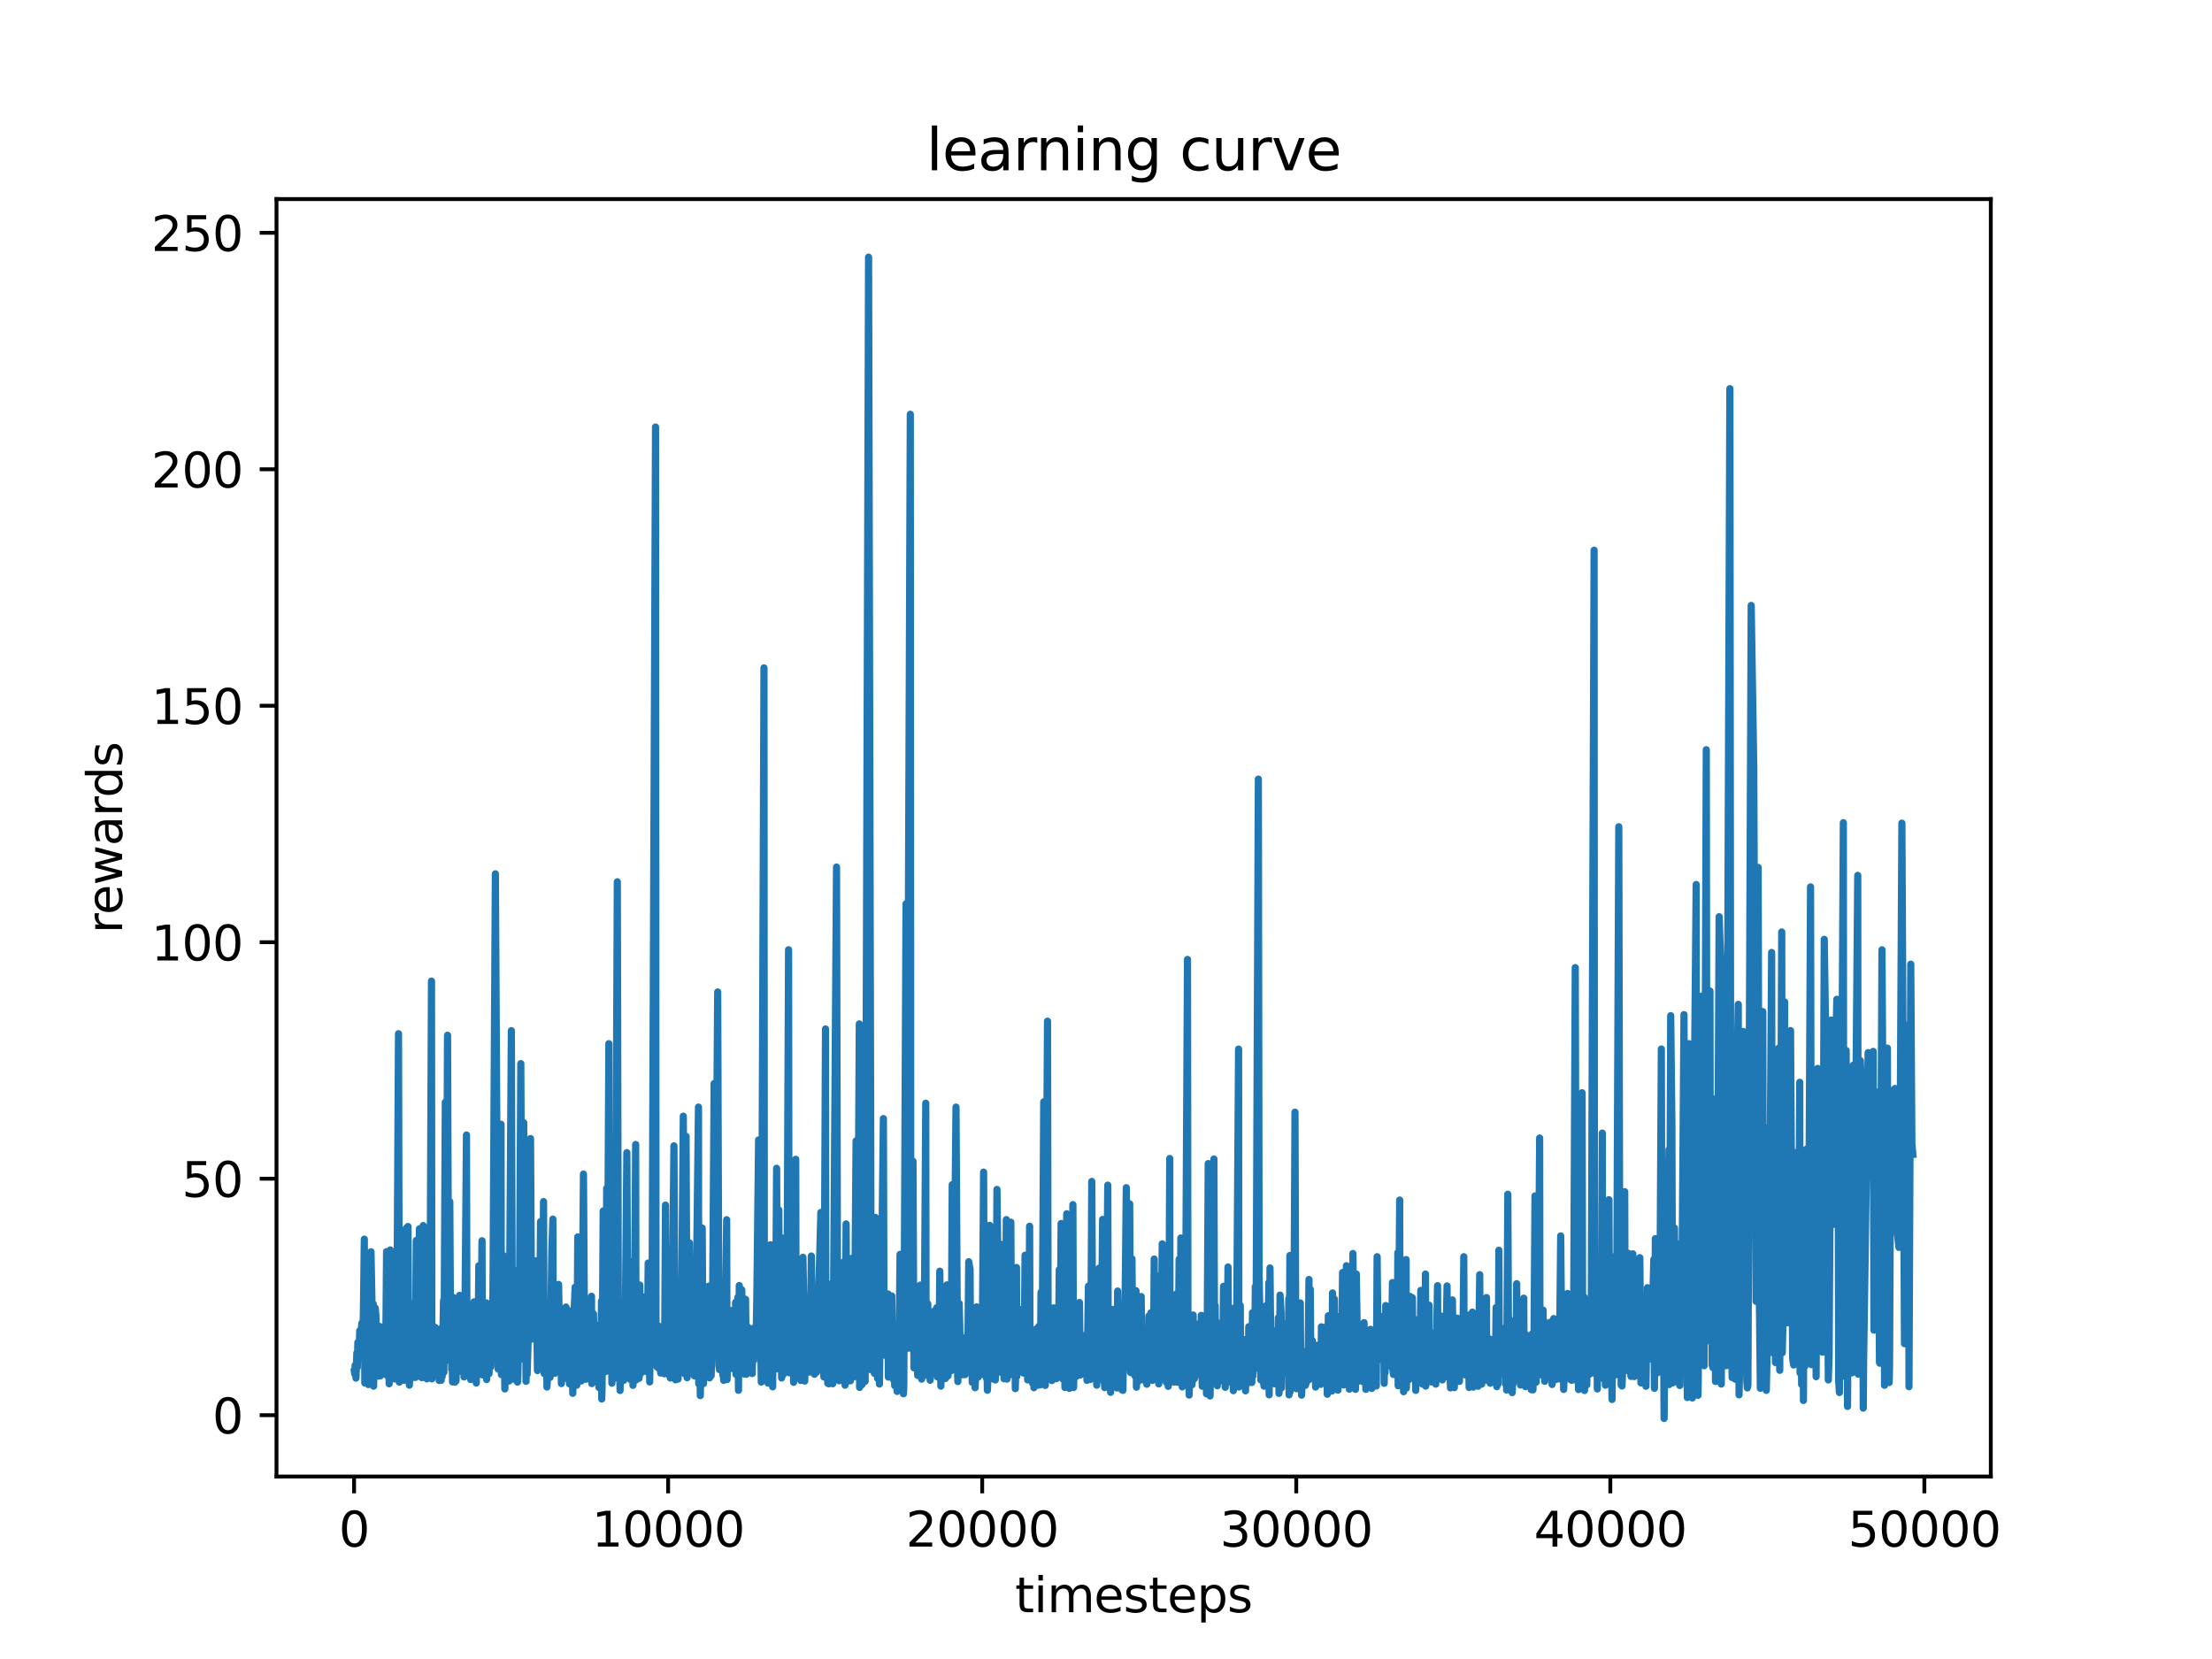 <?xml version="1.0" encoding="utf-8" standalone="no"?>
<!DOCTYPE svg PUBLIC "-//W3C//DTD SVG 1.1//EN"
  "http://www.w3.org/Graphics/SVG/1.1/DTD/svg11.dtd">
<svg xmlns:xlink="http://www.w3.org/1999/xlink" width="460.8pt" height="345.6pt" viewBox="0 0 460.8 345.6" xmlns="http://www.w3.org/2000/svg" version="1.1">
 <defs>
  <style type="text/css">*{stroke-linejoin: round; stroke-linecap: butt}</style>
 </defs>
 <g id="figure_1">
  <g id="patch_1">
   <path d="M 0 345.6 
L 460.8 345.6 
L 460.8 0 
L 0 0 
z
" style="fill: #ffffff"/>
  </g>
  <g id="axes_1">
   <g id="patch_2">
    <path d="M 57.6 307.584 
L 414.72 307.584 
L 414.72 41.472 
L 57.6 41.472 
z
" style="fill: #ffffff"/>
   </g>
   <g id="matplotlib.axis_1">
    <g id="xtick_1">
     <g id="line2d_1">
      <defs>
       <path id="m8fa39a9ce4" d="M 0 0 
L 0 3.5 
" style="stroke: #000000; stroke-width: 0.8"/>
      </defs>
      <g>
       <use xlink:href="#m8fa39a9ce4" x="73.761" y="307.584" style="stroke: #000000; stroke-width: 0.8"/>
      </g>
     </g>
     <g id="text_1">
      <!-- 0 -->
      <g transform="translate(70.58 322.182) scale(0.1 -0.1)">
       <defs>
        <path id="DejaVuSans-30" d="M 2034 4250 
Q 1547 4250 1301 3770 
Q 1056 3291 1056 2328 
Q 1056 1369 1301 889 
Q 1547 409 2034 409 
Q 2525 409 2770 889 
Q 3016 1369 3016 2328 
Q 3016 3291 2770 3770 
Q 2525 4250 2034 4250 
z
M 2034 4750 
Q 2819 4750 3233 4129 
Q 3647 3509 3647 2328 
Q 3647 1150 3233 529 
Q 2819 -91 2034 -91 
Q 1250 -91 836 529 
Q 422 1150 422 2328 
Q 422 3509 836 4129 
Q 1250 4750 2034 4750 
z
" transform="scale(0.016)"/>
       </defs>
       <use xlink:href="#DejaVuSans-30"/>
      </g>
     </g>
    </g>
    <g id="xtick_2">
     <g id="line2d_2">
      <g>
       <use xlink:href="#m8fa39a9ce4" x="139.185" y="307.584" style="stroke: #000000; stroke-width: 0.8"/>
      </g>
     </g>
     <g id="text_2">
      <!-- 10000 -->
      <g transform="translate(123.279 322.182) scale(0.1 -0.1)">
       <defs>
        <path id="DejaVuSans-31" d="M 794 531 
L 1825 531 
L 1825 4091 
L 703 3866 
L 703 4441 
L 1819 4666 
L 2450 4666 
L 2450 531 
L 3481 531 
L 3481 0 
L 794 0 
L 794 531 
z
" transform="scale(0.016)"/>
       </defs>
       <use xlink:href="#DejaVuSans-31"/>
       <use xlink:href="#DejaVuSans-30" x="63.623"/>
       <use xlink:href="#DejaVuSans-30" x="127.246"/>
       <use xlink:href="#DejaVuSans-30" x="190.869"/>
       <use xlink:href="#DejaVuSans-30" x="254.492"/>
      </g>
     </g>
    </g>
    <g id="xtick_3">
     <g id="line2d_3">
      <g>
       <use xlink:href="#m8fa39a9ce4" x="204.609" y="307.584" style="stroke: #000000; stroke-width: 0.8"/>
      </g>
     </g>
     <g id="text_3">
      <!-- 20000 -->
      <g transform="translate(188.703 322.182) scale(0.1 -0.1)">
       <defs>
        <path id="DejaVuSans-32" d="M 1228 531 
L 3431 531 
L 3431 0 
L 469 0 
L 469 531 
Q 828 903 1448 1529 
Q 2069 2156 2228 2338 
Q 2531 2678 2651 2914 
Q 2772 3150 2772 3378 
Q 2772 3750 2511 3984 
Q 2250 4219 1831 4219 
Q 1534 4219 1204 4116 
Q 875 4013 500 3803 
L 500 4441 
Q 881 4594 1212 4672 
Q 1544 4750 1819 4750 
Q 2544 4750 2975 4387 
Q 3406 4025 3406 3419 
Q 3406 3131 3298 2873 
Q 3191 2616 2906 2266 
Q 2828 2175 2409 1742 
Q 1991 1309 1228 531 
z
" transform="scale(0.016)"/>
       </defs>
       <use xlink:href="#DejaVuSans-32"/>
       <use xlink:href="#DejaVuSans-30" x="63.623"/>
       <use xlink:href="#DejaVuSans-30" x="127.246"/>
       <use xlink:href="#DejaVuSans-30" x="190.869"/>
       <use xlink:href="#DejaVuSans-30" x="254.492"/>
      </g>
     </g>
    </g>
    <g id="xtick_4">
     <g id="line2d_4">
      <g>
       <use xlink:href="#m8fa39a9ce4" x="270.033" y="307.584" style="stroke: #000000; stroke-width: 0.8"/>
      </g>
     </g>
     <g id="text_4">
      <!-- 30000 -->
      <g transform="translate(254.127 322.182) scale(0.1 -0.1)">
       <defs>
        <path id="DejaVuSans-33" d="M 2597 2516 
Q 3050 2419 3304 2112 
Q 3559 1806 3559 1356 
Q 3559 666 3084 287 
Q 2609 -91 1734 -91 
Q 1441 -91 1130 -33 
Q 819 25 488 141 
L 488 750 
Q 750 597 1062 519 
Q 1375 441 1716 441 
Q 2309 441 2620 675 
Q 2931 909 2931 1356 
Q 2931 1769 2642 2001 
Q 2353 2234 1838 2234 
L 1294 2234 
L 1294 2753 
L 1863 2753 
Q 2328 2753 2575 2939 
Q 2822 3125 2822 3475 
Q 2822 3834 2567 4026 
Q 2313 4219 1838 4219 
Q 1578 4219 1281 4162 
Q 984 4106 628 3988 
L 628 4550 
Q 988 4650 1302 4700 
Q 1616 4750 1894 4750 
Q 2613 4750 3031 4423 
Q 3450 4097 3450 3541 
Q 3450 3153 3228 2886 
Q 3006 2619 2597 2516 
z
" transform="scale(0.016)"/>
       </defs>
       <use xlink:href="#DejaVuSans-33"/>
       <use xlink:href="#DejaVuSans-30" x="63.623"/>
       <use xlink:href="#DejaVuSans-30" x="127.246"/>
       <use xlink:href="#DejaVuSans-30" x="190.869"/>
       <use xlink:href="#DejaVuSans-30" x="254.492"/>
      </g>
     </g>
    </g>
    <g id="xtick_5">
     <g id="line2d_5">
      <g>
       <use xlink:href="#m8fa39a9ce4" x="335.458" y="307.584" style="stroke: #000000; stroke-width: 0.8"/>
      </g>
     </g>
     <g id="text_5">
      <!-- 40000 -->
      <g transform="translate(319.551 322.182) scale(0.1 -0.1)">
       <defs>
        <path id="DejaVuSans-34" d="M 2419 4116 
L 825 1625 
L 2419 1625 
L 2419 4116 
z
M 2253 4666 
L 3047 4666 
L 3047 1625 
L 3713 1625 
L 3713 1100 
L 3047 1100 
L 3047 0 
L 2419 0 
L 2419 1100 
L 313 1100 
L 313 1709 
L 2253 4666 
z
" transform="scale(0.016)"/>
       </defs>
       <use xlink:href="#DejaVuSans-34"/>
       <use xlink:href="#DejaVuSans-30" x="63.623"/>
       <use xlink:href="#DejaVuSans-30" x="127.246"/>
       <use xlink:href="#DejaVuSans-30" x="190.869"/>
       <use xlink:href="#DejaVuSans-30" x="254.492"/>
      </g>
     </g>
    </g>
    <g id="xtick_6">
     <g id="line2d_6">
      <g>
       <use xlink:href="#m8fa39a9ce4" x="400.882" y="307.584" style="stroke: #000000; stroke-width: 0.8"/>
      </g>
     </g>
     <g id="text_6">
      <!-- 50000 -->
      <g transform="translate(384.976 322.182) scale(0.1 -0.1)">
       <defs>
        <path id="DejaVuSans-35" d="M 691 4666 
L 3169 4666 
L 3169 4134 
L 1269 4134 
L 1269 2991 
Q 1406 3038 1543 3061 
Q 1681 3084 1819 3084 
Q 2600 3084 3056 2656 
Q 3513 2228 3513 1497 
Q 3513 744 3044 326 
Q 2575 -91 1722 -91 
Q 1428 -91 1123 -41 
Q 819 9 494 109 
L 494 744 
Q 775 591 1075 516 
Q 1375 441 1709 441 
Q 2250 441 2565 725 
Q 2881 1009 2881 1497 
Q 2881 1984 2565 2268 
Q 2250 2553 1709 2553 
Q 1456 2553 1204 2497 
Q 953 2441 691 2322 
L 691 4666 
z
" transform="scale(0.016)"/>
       </defs>
       <use xlink:href="#DejaVuSans-35"/>
       <use xlink:href="#DejaVuSans-30" x="63.623"/>
       <use xlink:href="#DejaVuSans-30" x="127.246"/>
       <use xlink:href="#DejaVuSans-30" x="190.869"/>
       <use xlink:href="#DejaVuSans-30" x="254.492"/>
      </g>
     </g>
    </g>
    <g id="text_7">
     <!-- timesteps -->
     <g transform="translate(211.444 335.861) scale(0.1 -0.1)">
      <defs>
       <path id="DejaVuSans-74" d="M 1172 4494 
L 1172 3500 
L 2356 3500 
L 2356 3053 
L 1172 3053 
L 1172 1153 
Q 1172 725 1289 603 
Q 1406 481 1766 481 
L 2356 481 
L 2356 0 
L 1766 0 
Q 1100 0 847 248 
Q 594 497 594 1153 
L 594 3053 
L 172 3053 
L 172 3500 
L 594 3500 
L 594 4494 
L 1172 4494 
z
" transform="scale(0.016)"/>
       <path id="DejaVuSans-69" d="M 603 3500 
L 1178 3500 
L 1178 0 
L 603 0 
L 603 3500 
z
M 603 4863 
L 1178 4863 
L 1178 4134 
L 603 4134 
L 603 4863 
z
" transform="scale(0.016)"/>
       <path id="DejaVuSans-6d" d="M 3328 2828 
Q 3544 3216 3844 3400 
Q 4144 3584 4550 3584 
Q 5097 3584 5394 3201 
Q 5691 2819 5691 2113 
L 5691 0 
L 5113 0 
L 5113 2094 
Q 5113 2597 4934 2840 
Q 4756 3084 4391 3084 
Q 3944 3084 3684 2787 
Q 3425 2491 3425 1978 
L 3425 0 
L 2847 0 
L 2847 2094 
Q 2847 2600 2669 2842 
Q 2491 3084 2119 3084 
Q 1678 3084 1418 2786 
Q 1159 2488 1159 1978 
L 1159 0 
L 581 0 
L 581 3500 
L 1159 3500 
L 1159 2956 
Q 1356 3278 1631 3431 
Q 1906 3584 2284 3584 
Q 2666 3584 2933 3390 
Q 3200 3197 3328 2828 
z
" transform="scale(0.016)"/>
       <path id="DejaVuSans-65" d="M 3597 1894 
L 3597 1613 
L 953 1613 
Q 991 1019 1311 708 
Q 1631 397 2203 397 
Q 2534 397 2845 478 
Q 3156 559 3463 722 
L 3463 178 
Q 3153 47 2828 -22 
Q 2503 -91 2169 -91 
Q 1331 -91 842 396 
Q 353 884 353 1716 
Q 353 2575 817 3079 
Q 1281 3584 2069 3584 
Q 2775 3584 3186 3129 
Q 3597 2675 3597 1894 
z
M 3022 2063 
Q 3016 2534 2758 2815 
Q 2500 3097 2075 3097 
Q 1594 3097 1305 2825 
Q 1016 2553 972 2059 
L 3022 2063 
z
" transform="scale(0.016)"/>
       <path id="DejaVuSans-73" d="M 2834 3397 
L 2834 2853 
Q 2591 2978 2328 3040 
Q 2066 3103 1784 3103 
Q 1356 3103 1142 2972 
Q 928 2841 928 2578 
Q 928 2378 1081 2264 
Q 1234 2150 1697 2047 
L 1894 2003 
Q 2506 1872 2764 1633 
Q 3022 1394 3022 966 
Q 3022 478 2636 193 
Q 2250 -91 1575 -91 
Q 1294 -91 989 -36 
Q 684 19 347 128 
L 347 722 
Q 666 556 975 473 
Q 1284 391 1588 391 
Q 1994 391 2212 530 
Q 2431 669 2431 922 
Q 2431 1156 2273 1281 
Q 2116 1406 1581 1522 
L 1381 1569 
Q 847 1681 609 1914 
Q 372 2147 372 2553 
Q 372 3047 722 3315 
Q 1072 3584 1716 3584 
Q 2034 3584 2315 3537 
Q 2597 3491 2834 3397 
z
" transform="scale(0.016)"/>
       <path id="DejaVuSans-70" d="M 1159 525 
L 1159 -1331 
L 581 -1331 
L 581 3500 
L 1159 3500 
L 1159 2969 
Q 1341 3281 1617 3432 
Q 1894 3584 2278 3584 
Q 2916 3584 3314 3078 
Q 3713 2572 3713 1747 
Q 3713 922 3314 415 
Q 2916 -91 2278 -91 
Q 1894 -91 1617 61 
Q 1341 213 1159 525 
z
M 3116 1747 
Q 3116 2381 2855 2742 
Q 2594 3103 2138 3103 
Q 1681 3103 1420 2742 
Q 1159 2381 1159 1747 
Q 1159 1113 1420 752 
Q 1681 391 2138 391 
Q 2594 391 2855 752 
Q 3116 1113 3116 1747 
z
" transform="scale(0.016)"/>
      </defs>
      <use xlink:href="#DejaVuSans-74"/>
      <use xlink:href="#DejaVuSans-69" x="39.209"/>
      <use xlink:href="#DejaVuSans-6d" x="66.992"/>
      <use xlink:href="#DejaVuSans-65" x="164.404"/>
      <use xlink:href="#DejaVuSans-73" x="225.928"/>
      <use xlink:href="#DejaVuSans-74" x="278.027"/>
      <use xlink:href="#DejaVuSans-65" x="317.236"/>
      <use xlink:href="#DejaVuSans-70" x="378.76"/>
      <use xlink:href="#DejaVuSans-73" x="442.236"/>
     </g>
    </g>
   </g>
   <g id="matplotlib.axis_2">
    <g id="ytick_1">
     <g id="line2d_7">
      <defs>
       <path id="mf0bf2b1fd8" d="M 0 0 
L -3.5 0 
" style="stroke: #000000; stroke-width: 0.8"/>
      </defs>
      <g>
       <use xlink:href="#mf0bf2b1fd8" x="57.6" y="294.807" style="stroke: #000000; stroke-width: 0.8"/>
      </g>
     </g>
     <g id="text_8">
      <!-- 0 -->
      <g transform="translate(44.237 298.606) scale(0.1 -0.1)">
       <use xlink:href="#DejaVuSans-30"/>
      </g>
     </g>
    </g>
    <g id="ytick_2">
     <g id="line2d_8">
      <g>
       <use xlink:href="#mf0bf2b1fd8" x="57.6" y="245.544" style="stroke: #000000; stroke-width: 0.8"/>
      </g>
     </g>
     <g id="text_9">
      <!-- 50 -->
      <g transform="translate(37.875 249.343) scale(0.1 -0.1)">
       <use xlink:href="#DejaVuSans-35"/>
       <use xlink:href="#DejaVuSans-30" x="63.623"/>
      </g>
     </g>
    </g>
    <g id="ytick_3">
     <g id="line2d_9">
      <g>
       <use xlink:href="#mf0bf2b1fd8" x="57.6" y="196.28" style="stroke: #000000; stroke-width: 0.8"/>
      </g>
     </g>
     <g id="text_10">
      <!-- 100 -->
      <g transform="translate(31.512 200.08) scale(0.1 -0.1)">
       <use xlink:href="#DejaVuSans-31"/>
       <use xlink:href="#DejaVuSans-30" x="63.623"/>
       <use xlink:href="#DejaVuSans-30" x="127.246"/>
      </g>
     </g>
    </g>
    <g id="ytick_4">
     <g id="line2d_10">
      <g>
       <use xlink:href="#mf0bf2b1fd8" x="57.6" y="147.017" style="stroke: #000000; stroke-width: 0.8"/>
      </g>
     </g>
     <g id="text_11">
      <!-- 150 -->
      <g transform="translate(31.512 150.816) scale(0.1 -0.1)">
       <use xlink:href="#DejaVuSans-31"/>
       <use xlink:href="#DejaVuSans-35" x="63.623"/>
       <use xlink:href="#DejaVuSans-30" x="127.246"/>
      </g>
     </g>
    </g>
    <g id="ytick_5">
     <g id="line2d_11">
      <g>
       <use xlink:href="#mf0bf2b1fd8" x="57.6" y="97.754" style="stroke: #000000; stroke-width: 0.8"/>
      </g>
     </g>
     <g id="text_12">
      <!-- 200 -->
      <g transform="translate(31.512 101.553) scale(0.1 -0.1)">
       <use xlink:href="#DejaVuSans-32"/>
       <use xlink:href="#DejaVuSans-30" x="63.623"/>
       <use xlink:href="#DejaVuSans-30" x="127.246"/>
      </g>
     </g>
    </g>
    <g id="ytick_6">
     <g id="line2d_12">
      <g>
       <use xlink:href="#mf0bf2b1fd8" x="57.6" y="48.49" style="stroke: #000000; stroke-width: 0.8"/>
      </g>
     </g>
     <g id="text_13">
      <!-- 250 -->
      <g transform="translate(31.512 52.289) scale(0.1 -0.1)">
       <use xlink:href="#DejaVuSans-32"/>
       <use xlink:href="#DejaVuSans-35" x="63.623"/>
       <use xlink:href="#DejaVuSans-30" x="127.246"/>
      </g>
     </g>
    </g>
    <g id="text_14">
     <!-- rewards -->
     <g transform="translate(25.433 194.448) rotate(-90) scale(0.1 -0.1)">
      <defs>
       <path id="DejaVuSans-72" d="M 2631 2963 
Q 2534 3019 2420 3045 
Q 2306 3072 2169 3072 
Q 1681 3072 1420 2755 
Q 1159 2438 1159 1844 
L 1159 0 
L 581 0 
L 581 3500 
L 1159 3500 
L 1159 2956 
Q 1341 3275 1631 3429 
Q 1922 3584 2338 3584 
Q 2397 3584 2469 3576 
Q 2541 3569 2628 3553 
L 2631 2963 
z
" transform="scale(0.016)"/>
       <path id="DejaVuSans-77" d="M 269 3500 
L 844 3500 
L 1563 769 
L 2278 3500 
L 2956 3500 
L 3675 769 
L 4391 3500 
L 4966 3500 
L 4050 0 
L 3372 0 
L 2619 2869 
L 1863 0 
L 1184 0 
L 269 3500 
z
" transform="scale(0.016)"/>
       <path id="DejaVuSans-61" d="M 2194 1759 
Q 1497 1759 1228 1600 
Q 959 1441 959 1056 
Q 959 750 1161 570 
Q 1363 391 1709 391 
Q 2188 391 2477 730 
Q 2766 1069 2766 1631 
L 2766 1759 
L 2194 1759 
z
M 3341 1997 
L 3341 0 
L 2766 0 
L 2766 531 
Q 2569 213 2275 61 
Q 1981 -91 1556 -91 
Q 1019 -91 701 211 
Q 384 513 384 1019 
Q 384 1609 779 1909 
Q 1175 2209 1959 2209 
L 2766 2209 
L 2766 2266 
Q 2766 2663 2505 2880 
Q 2244 3097 1772 3097 
Q 1472 3097 1187 3025 
Q 903 2953 641 2809 
L 641 3341 
Q 956 3463 1253 3523 
Q 1550 3584 1831 3584 
Q 2591 3584 2966 3190 
Q 3341 2797 3341 1997 
z
" transform="scale(0.016)"/>
       <path id="DejaVuSans-64" d="M 2906 2969 
L 2906 4863 
L 3481 4863 
L 3481 0 
L 2906 0 
L 2906 525 
Q 2725 213 2448 61 
Q 2172 -91 1784 -91 
Q 1150 -91 751 415 
Q 353 922 353 1747 
Q 353 2572 751 3078 
Q 1150 3584 1784 3584 
Q 2172 3584 2448 3432 
Q 2725 3281 2906 2969 
z
M 947 1747 
Q 947 1113 1208 752 
Q 1469 391 1925 391 
Q 2381 391 2643 752 
Q 2906 1113 2906 1747 
Q 2906 2381 2643 2742 
Q 2381 3103 1925 3103 
Q 1469 3103 1208 2742 
Q 947 2381 947 1747 
z
" transform="scale(0.016)"/>
      </defs>
      <use xlink:href="#DejaVuSans-72"/>
      <use xlink:href="#DejaVuSans-65" x="38.863"/>
      <use xlink:href="#DejaVuSans-77" x="100.387"/>
      <use xlink:href="#DejaVuSans-61" x="182.174"/>
      <use xlink:href="#DejaVuSans-72" x="243.453"/>
      <use xlink:href="#DejaVuSans-64" x="282.816"/>
      <use xlink:href="#DejaVuSans-73" x="346.293"/>
     </g>
    </g>
   </g>
   <g id="line2d_13">
    <path d="M 73.833 285.723 
L 73.905 286.248 
L 73.983 284.398 
L 74.153 287.087 
L 74.336 281.836 
L 74.441 284.85 
L 74.552 279.64 
L 74.808 281.977 
L 74.938 277.219 
L 75.082 278.985 
L 75.383 275.632 
L 75.547 280.195 
L 75.71 272.944 
L 75.894 258.14 
L 75.998 288.103 
L 76.103 285.561 
L 76.299 286.095 
L 76.535 281.044 
L 76.679 281.729 
L 76.738 288.433 
L 77.287 260.763 
L 77.595 277.022 
L 77.765 271.646 
L 77.83 288.768 
L 77.954 278.593 
L 78.046 285.575 
L 78.164 272.469 
L 78.327 274.261 
L 78.491 285.952 
L 78.615 284.788 
L 78.694 284.903 
L 78.772 286.678 
L 79.106 276.326 
L 79.25 286.61 
L 79.479 277.401 
L 79.662 276.58 
L 79.845 280.483 
L 79.956 278.789 
L 80.094 286.218 
L 80.362 281.023 
L 80.532 260.732 
L 80.65 286.541 
L 80.748 285.43 
L 80.879 271.872 
L 81.069 288.267 
L 81.304 260.384 
L 81.37 287.129 
L 81.507 275.989 
L 81.625 278.558 
L 81.71 285.399 
L 81.828 285.375 
L 82.168 280.091 
L 82.233 287.269 
L 82.331 285.293 
L 82.508 271.257 
L 82.632 282.972 
L 83.018 215.341 
L 83.195 287.93 
L 83.372 276.628 
L 83.463 286.159 
L 83.712 272.027 
L 83.947 282.175 
L 84.13 281.844 
L 84.202 287.544 
L 84.333 284.792 
L 84.602 255.893 
L 84.988 255.498 
L 85.164 286.55 
L 85.282 288.556 
L 85.354 285.589 
L 85.439 287.469 
L 85.589 271.522 
L 85.818 281.535 
L 85.936 286.213 
L 86.061 279.9 
L 86.178 281.488 
L 86.44 286.404 
L 86.525 286.95 
L 86.715 258.414 
L 87.081 285.996 
L 87.16 284.532 
L 87.369 255.996 
L 87.598 286.807 
L 87.676 286.755 
L 87.84 278.354 
L 87.905 287 
L 88.161 255.31 
L 88.37 284.175 
L 88.592 261.634 
L 88.697 280.47 
L 88.848 271.573 
L 88.913 287.243 
L 89.044 276.495 
L 89.149 284.116 
L 89.338 265.093 
L 89.541 282.067 
L 89.888 204.379 
L 89.966 287.245 
L 90.064 283.468 
L 90.163 284.054 
L 90.267 282.116 
L 90.385 283.879 
L 90.542 281.099 
L 90.666 276.509 
L 90.836 282.33 
L 90.948 279.368 
L 91.033 286.353 
L 91.144 286.023 
L 91.301 280.796 
L 91.419 280.706 
L 91.484 287.596 
L 91.635 283.681 
L 91.746 286.958 
L 91.818 285.036 
L 91.896 287.551 
L 92.04 276.617 
L 92.112 286.766 
L 92.394 270.949 
L 92.472 285.859 
L 92.766 229.609 
L 92.904 283.427 
L 93.231 215.667 
L 93.434 271.59 
L 93.696 250.32 
L 93.879 280.138 
L 94.016 275.872 
L 94.095 285.258 
L 94.199 283.816 
L 94.278 287.884 
L 94.441 270.29 
L 94.579 281.603 
L 94.716 279.708 
L 94.782 287.923 
L 94.939 274.067 
L 95.004 287.674 
L 95.272 275.435 
L 95.455 278.261 
L 95.573 285.697 
L 95.743 269.848 
L 96.044 281.827 
L 96.182 283.513 
L 96.365 283.321 
L 96.476 276.669 
L 96.666 286.847 
L 96.81 279.575 
L 97.176 236.44 
L 97.281 284.389 
L 97.444 273.79 
L 97.523 286.083 
L 97.68 272.689 
L 98.059 287.389 
L 98.197 280.298 
L 98.354 280.102 
L 98.452 280.416 
L 98.602 279.195 
L 98.74 271.195 
L 99.034 284.839 
L 99.139 281.326 
L 99.217 288.113 
L 99.44 278.502 
L 99.564 283.441 
L 99.747 263.669 
L 99.904 284.468 
L 100.114 282.708 
L 100.415 258.469 
L 100.487 286.408 
L 100.565 285.424 
L 100.689 286.465 
L 100.82 282.109 
L 100.918 285.118 
L 100.997 285.017 
L 101.082 283.518 
L 101.167 286.221 
L 101.311 271.409 
L 101.37 287.389 
L 101.507 282.453 
L 101.592 285.289 
L 101.703 281.58 
L 101.887 286.16 
L 102.031 276.49 
L 102.161 275.256 
L 102.246 284.743 
L 102.691 269.506 
L 103.195 182.031 
L 103.784 285.199 
L 103.895 283.523 
L 104.098 271.115 
L 104.373 234.194 
L 104.451 286.343 
L 104.674 277.439 
L 104.863 261.56 
L 104.975 282.324 
L 105.079 281.156 
L 105.171 289.341 
L 105.393 278.639 
L 105.524 285.946 
L 105.629 279.932 
L 105.734 285.395 
L 105.871 284.756 
L 105.956 285.384 
L 106.028 287.696 
L 106.525 214.699 
L 106.741 282.604 
L 106.826 285.529 
L 106.977 283.084 
L 107.094 287.334 
L 107.435 264.702 
L 107.539 278.76 
L 107.736 266.889 
L 107.808 287.923 
L 107.873 286.845 
L 108.017 278.957 
L 108.187 277.37 
L 108.494 221.572 
L 108.776 283.068 
L 109.103 233.875 
L 109.195 281.907 
L 109.358 268.83 
L 109.522 275.102 
L 109.587 287.754 
L 109.705 282.306 
L 109.809 286.302 
L 110.045 278.487 
L 110.241 278.202 
L 110.516 237.176 
L 110.765 278.966 
L 110.889 275.126 
L 111.033 278.859 
L 111.183 266.52 
L 111.347 273.202 
L 111.668 262.649 
L 111.962 285.51 
L 112.034 285.059 
L 112.178 283.627 
L 112.296 276.634 
L 112.381 283.503 
L 112.603 254.496 
L 112.734 278.793 
L 112.871 274.581 
L 113.002 274.659 
L 113.231 250.312 
L 113.355 286.132 
L 113.493 284.44 
L 113.741 273.114 
L 113.879 274.369 
L 113.938 288.939 
L 114.095 285.9 
L 114.258 277.497 
L 114.363 282.975 
L 114.5 272.52 
L 114.579 286.94 
L 114.945 261.117 
L 115.174 253.966 
L 115.272 282.551 
L 115.462 279.774 
L 115.573 286.081 
L 115.73 271.528 
L 115.914 283.796 
L 116.129 272.135 
L 116.365 267.567 
L 116.659 282.911 
L 116.869 276.221 
L 116.947 288.224 
L 117.157 280.333 
L 117.235 286.051 
L 117.484 285.458 
L 117.896 272.277 
L 117.974 287.149 
L 118.079 278.918 
L 118.177 281.882 
L 118.374 272.971 
L 118.576 277.598 
L 118.635 288.292 
L 118.786 286.87 
L 119.08 274.137 
L 119.316 290.254 
L 119.433 285.775 
L 119.584 273.48 
L 119.813 268.14 
L 119.931 282.261 
L 120.094 271.448 
L 120.153 288.562 
L 120.362 257.669 
L 120.434 287.824 
L 120.663 273.163 
L 120.833 283.531 
L 121.004 275.668 
L 121.089 287.693 
L 121.259 277.447 
L 121.547 244.576 
L 121.776 280.007 
L 122.031 287.325 
L 122.194 286.936 
L 122.306 286.28 
L 122.41 286.406 
L 122.554 278.801 
L 122.757 287.108 
L 123.032 274.324 
L 123.221 270.035 
L 123.28 288.229 
L 123.477 285.508 
L 123.634 273.692 
L 123.902 285.102 
L 124.007 285.596 
L 124.124 283.087 
L 124.34 286.85 
L 124.419 287.572 
L 124.536 286.494 
L 124.687 276.964 
L 124.765 289.032 
L 125.014 275.889 
L 125.125 287.441 
L 125.302 271.032 
L 125.354 291.438 
L 125.42 289.055 
L 125.655 252.275 
L 125.734 285.594 
L 125.937 284.121 
L 126.152 285.736 
L 126.388 247.533 
L 126.506 279.55 
L 126.839 217.412 
L 126.924 284.228 
L 127.199 263.417 
L 127.467 288.146 
L 127.592 284.368 
L 127.716 274.852 
L 127.906 287.154 
L 128.004 282.937 
L 128.069 286.647 
L 128.187 279.081 
L 128.599 183.693 
L 128.828 283.791 
L 128.933 284.549 
L 129.031 282.925 
L 129.175 289.666 
L 129.45 271.654 
L 129.594 284.759 
L 129.751 283.621 
L 129.875 281.003 
L 129.934 287.564 
L 130.032 286.797 
L 130.183 283.603 
L 130.588 240.117 
L 130.804 285.486 
L 130.902 283.889 
L 131.04 284.846 
L 131.164 280.995 
L 131.256 282.021 
L 131.321 287.369 
L 131.524 282.42 
L 131.799 262.759 
L 131.857 288.584 
L 131.969 282.188 
L 132.1 285.044 
L 132.42 238.421 
L 132.492 287.479 
L 132.584 285.453 
L 132.688 281.492 
L 132.76 285.91 
L 132.858 283.481 
L 132.95 284.094 
L 133.061 282.824 
L 133.127 287.135 
L 133.277 267.69 
L 133.447 286.156 
L 133.676 283.961 
L 133.755 285.387 
L 133.958 270.158 
L 134.049 285.692 
L 134.193 279.045 
L 134.317 285.641 
L 134.455 284.917 
L 134.736 272.081 
L 134.828 285.784 
L 135.031 263.113 
L 135.266 273.479 
L 135.345 287.881 
L 135.456 278.283 
L 135.646 284.299 
L 135.835 271.816 
L 136.561 88.959 
L 136.66 284.36 
L 136.745 283.299 
L 136.902 284.783 
L 137.144 276.204 
L 137.216 285.029 
L 137.366 284.67 
L 137.445 285.079 
L 137.53 284.481 
L 137.641 286.034 
L 137.733 286.022 
L 138.001 276.409 
L 138.21 283.048 
L 138.341 279.036 
L 138.42 286.189 
L 138.635 251.041 
L 138.72 283.67 
L 138.864 281.379 
L 139.113 267.574 
L 139.316 285.025 
L 139.506 286.517 
L 139.643 287.075 
L 139.872 281.138 
L 140.016 273.561 
L 140.395 238.7 
L 140.637 285.386 
L 140.736 287.441 
L 140.847 281.174 
L 140.919 286.652 
L 141.043 280.177 
L 141.252 287.287 
L 141.521 271.853 
L 141.691 270.581 
L 141.815 283.449 
L 141.913 281.026 
L 142.345 232.52 
L 142.58 286.153 
L 142.921 236.729 
L 143.137 286.999 
L 143.294 282.892 
L 143.614 258.902 
L 143.85 285.914 
L 144.02 281.213 
L 144.183 273.403 
L 144.661 286.631 
L 144.726 286.618 
L 145.145 261.252 
L 145.505 230.622 
L 145.564 288.29 
L 145.662 286.69 
L 145.767 279.934 
L 145.884 290.727 
L 145.969 286.831 
L 146.283 255.815 
L 146.46 285.974 
L 146.545 288.229 
L 146.892 277.28 
L 147.01 285.867 
L 147.16 273.044 
L 147.245 285.699 
L 147.487 279.389 
L 147.657 267.933 
L 147.814 287.035 
L 148.05 276.366 
L 148.142 286.599 
L 148.39 279.626 
L 148.77 225.717 
L 148.881 280.594 
L 149.018 273.826 
L 149.509 206.647 
L 149.771 284.364 
L 149.875 285.317 
L 149.967 283.991 
L 150.248 271.713 
L 150.353 284.099 
L 150.503 272.834 
L 150.582 286.504 
L 150.693 281.495 
L 150.759 287.555 
L 150.85 282.349 
L 151.001 282.887 
L 151.38 254.091 
L 151.459 287.397 
L 151.72 277.617 
L 151.903 284.699 
L 152.028 283.854 
L 152.159 276.36 
L 152.335 285.082 
L 152.479 272.999 
L 152.78 283.922 
L 152.931 276.709 
L 153.101 283.046 
L 153.245 271.306 
L 153.317 286.301 
L 153.447 280.42 
L 153.552 281.04 
L 153.703 270.279 
L 153.84 289.622 
L 154.004 267.793 
L 154.108 283.739 
L 154.226 276.23 
L 154.344 280.512 
L 154.527 268.69 
L 154.808 282.779 
L 154.906 280.953 
L 155.024 286.221 
L 155.116 285.239 
L 155.312 270.657 
L 155.489 286.288 
L 155.757 276.417 
L 155.875 277.131 
L 156.038 282.625 
L 156.176 280.761 
L 156.261 284.628 
L 156.385 284.423 
L 156.47 285.045 
L 156.607 282.045 
L 156.706 286.137 
L 156.843 276.735 
L 157.013 283.411 
L 157.144 277.193 
L 157.255 278.48 
L 157.347 281.154 
L 157.484 280.888 
L 157.667 269.705 
L 158.034 237.467 
L 158.165 280.495 
L 158.387 271.079 
L 158.59 287.917 
L 159.152 139.133 
L 159.231 287.129 
L 159.323 286.882 
L 159.486 272.796 
L 159.604 285.61 
L 159.924 282.646 
L 159.996 288.137 
L 160.127 279.586 
L 160.225 283.341 
L 160.487 259.297 
L 160.611 283.46 
L 160.703 283.091 
L 160.899 280.113 
L 160.958 288.9 
L 161.089 275.173 
L 161.213 282.214 
L 161.41 268.564 
L 161.514 283.092 
L 161.782 243.383 
L 161.992 285.163 
L 162.24 252.052 
L 162.384 275.468 
L 162.554 274.228 
L 162.764 274.897 
L 162.829 287.058 
L 163.058 257.896 
L 163.137 286.36 
L 163.228 285.488 
L 163.379 283.344 
L 163.49 285.627 
L 163.732 280.885 
L 163.889 283.584 
L 164.275 197.849 
L 164.38 285.979 
L 164.471 284.676 
L 164.642 284.468 
L 164.844 282.436 
L 165.047 283.913 
L 165.171 276.742 
L 165.322 287.963 
L 165.427 285.882 
L 165.767 241.504 
L 165.852 286.282 
L 165.963 283.644 
L 166.159 286.177 
L 166.271 280.717 
L 166.356 283.222 
L 166.48 282.638 
L 166.565 283.211 
L 166.729 271.233 
L 166.827 287.574 
L 166.951 284.223 
L 167.265 261.912 
L 167.416 270.627 
L 167.644 287.698 
L 167.802 275.319 
L 167.978 285.751 
L 168.24 278.687 
L 168.521 284.84 
L 168.698 285.822 
L 169.018 261.649 
L 169.28 282.364 
L 169.45 283.066 
L 169.548 283.013 
L 169.666 286.286 
L 170.039 279.405 
L 170.111 285.867 
L 171.001 252.568 
L 171.629 286.852 
L 171.969 214.35 
L 172.041 285.254 
L 172.368 282.197 
L 172.434 288.169 
L 172.591 273.891 
L 172.656 288.277 
L 172.82 281.373 
L 173.016 267.511 
L 173.147 277.394 
L 173.349 269.194 
L 173.48 288.256 
L 173.644 270.386 
L 174.265 180.622 
L 174.501 286.721 
L 174.645 276.11 
L 174.756 280.165 
L 174.828 287.64 
L 175.064 268.343 
L 175.384 275.112 
L 175.535 274.744 
L 175.711 286.199 
L 175.894 262.77 
L 176.045 288.561 
L 176.261 254.961 
L 176.411 287.552 
L 176.595 269.646 
L 176.666 287.698 
L 176.752 285.929 
L 176.961 271.335 
L 177.157 287.643 
L 177.353 262.159 
L 177.576 265.121 
L 177.694 282.827 
L 177.811 277.883 
L 177.89 286.837 
L 177.995 280.582 
L 178.335 237.673 
L 178.538 283.955 
L 178.668 273.838 
L 179.009 213.296 
L 179.074 289.029 
L 179.31 279.693 
L 179.395 284.096 
L 179.499 278.297 
L 179.565 288.454 
L 179.643 285.708 
L 179.794 272.813 
L 179.97 285.584 
L 180.16 271.98 
L 180.226 287.775 
L 180.939 53.568 
L 181.501 285.378 
L 181.704 259.268 
L 181.881 285.301 
L 181.972 285.259 
L 182.149 286.088 
L 182.371 253.61 
L 182.489 280.656 
L 182.607 276.178 
L 182.797 287.142 
L 183.137 280.292 
L 183.202 288.323 
L 183.34 278.508 
L 183.484 279.813 
L 184.027 233.025 
L 184.164 278.666 
L 184.321 274.649 
L 184.642 282.468 
L 184.995 269.551 
L 185.06 286.876 
L 185.322 278.085 
L 185.427 278.879 
L 185.623 286.094 
L 185.774 269.967 
L 185.911 280.571 
L 186.068 282.459 
L 186.14 287.44 
L 186.232 286.261 
L 186.323 286.874 
L 186.382 288.67 
L 186.493 280.432 
L 186.598 285.194 
L 186.729 277.847 
L 186.873 289.854 
L 187.174 278.637 
L 187.311 279.224 
L 187.494 261.308 
L 187.619 276.353 
L 187.802 277.405 
L 187.972 277.684 
L 188.037 287.803 
L 188.155 282.428 
L 188.207 290.348 
L 188.279 288.617 
L 188.744 188.27 
L 188.894 280.931 
L 189.634 86.294 
L 189.738 280.878 
L 189.849 280.452 
L 189.961 280.65 
L 190.19 241.904 
L 190.392 284.955 
L 190.484 283.133 
L 190.602 283.826 
L 190.713 280.17 
L 190.85 279.882 
L 190.955 280.927 
L 191.171 286.529 
L 191.302 283.143 
L 191.492 283.826 
L 191.714 267.7 
L 191.858 273.44 
L 191.995 287.302 
L 192.165 272.26 
L 192.277 281.826 
L 192.381 278.397 
L 192.486 285.809 
L 192.852 229.814 
L 192.931 286.475 
L 193.016 285.075 
L 193.101 286.049 
L 193.278 271.629 
L 193.35 286.229 
L 193.441 284.447 
L 193.611 285.101 
L 193.703 283.975 
L 193.768 287.531 
L 193.997 276.744 
L 194.102 284.43 
L 194.239 282.09 
L 194.364 276.492 
L 194.547 275.359 
L 194.684 273.043 
L 194.828 283.698 
L 194.939 277.169 
L 195.142 272.41 
L 195.293 286.85 
L 195.378 283.993 
L 195.476 285.471 
L 195.587 284.069 
L 195.777 264.803 
L 195.999 288.756 
L 196.117 283.617 
L 196.196 285.034 
L 196.307 282.867 
L 196.497 269.522 
L 196.634 281.455 
L 196.745 279.724 
L 196.941 287.173 
L 197.033 282.876 
L 197.112 285.637 
L 197.255 267.66 
L 197.484 286.625 
L 197.733 277.546 
L 197.864 282.199 
L 197.956 282.108 
L 198.073 277.706 
L 198.145 285.556 
L 198.368 246.778 
L 198.472 280.396 
L 198.623 269.241 
L 198.858 260.582 
L 199.153 230.624 
L 199.48 285.092 
L 199.539 287.808 
L 199.807 271.516 
L 199.944 276.479 
L 200.029 283.895 
L 200.206 278.374 
L 200.363 281.476 
L 200.435 286.384 
L 200.533 285.481 
L 200.73 281.631 
L 200.841 284.509 
L 200.932 283.49 
L 201.017 286.374 
L 201.142 281.361 
L 201.345 282.292 
L 201.462 279.517 
L 201.6 283.388 
L 201.809 262.838 
L 202.084 264.416 
L 202.188 285.016 
L 202.274 284.926 
L 202.372 285.508 
L 202.457 284.461 
L 202.535 287.962 
L 202.633 284.604 
L 202.699 286.374 
L 202.771 285.847 
L 203 273.677 
L 203.131 289.088 
L 203.196 287.417 
L 203.458 272.242 
L 203.575 285.451 
L 203.667 284.904 
L 203.752 286.88 
L 203.818 286.45 
L 203.903 283.35 
L 204.007 284.351 
L 204.112 279.196 
L 204.256 281.86 
L 204.393 278.283 
L 204.531 286.351 
L 204.642 278.021 
L 204.904 244.176 
L 205.034 278.81 
L 205.185 281.682 
L 205.29 281.092 
L 205.479 287.06 
L 205.577 284.099 
L 205.695 289.623 
L 205.846 286.025 
L 206.16 255.258 
L 206.376 283.812 
L 206.533 276.455 
L 206.735 277.74 
L 206.906 287.275 
L 207.187 265.997 
L 207.35 287.475 
L 207.468 282.748 
L 207.684 247.778 
L 208.044 274.302 
L 208.221 259.05 
L 208.293 285.838 
L 208.574 266.88 
L 208.672 284.14 
L 208.803 281.334 
L 208.894 283.639 
L 209.091 279.756 
L 209.163 287.219 
L 209.3 285.001 
L 209.379 286.408 
L 209.64 254.061 
L 209.784 287.285 
L 209.948 274.28 
L 210.124 286.355 
L 210.209 286.471 
L 210.347 284.019 
L 210.576 254.599 
L 210.72 280.528 
L 210.936 273.263 
L 211.204 279.889 
L 211.453 275.25 
L 211.505 289.281 
L 211.59 285.641 
L 211.753 264.043 
L 211.819 286.711 
L 212.12 274.817 
L 212.323 282.253 
L 212.434 284.242 
L 212.565 280.953 
L 212.663 285.805 
L 212.97 272.693 
L 213.239 286.051 
L 213.324 285.496 
L 213.54 261.489 
L 213.625 283.799 
L 213.88 268.507 
L 214.011 275.954 
L 214.076 287.457 
L 214.168 282.176 
L 214.279 284.119 
L 214.488 255.446 
L 214.586 285.585 
L 214.685 279.936 
L 214.756 286.645 
L 214.874 285.309 
L 215.018 282.05 
L 215.077 288.099 
L 215.182 279.263 
L 215.385 289.086 
L 215.646 279.84 
L 215.738 286.18 
L 215.96 276.773 
L 216.032 285.671 
L 216.183 283.16 
L 216.242 288.554 
L 216.412 276.306 
L 216.543 277.623 
L 216.713 288.487 
L 216.863 269.204 
L 217.099 281.902 
L 217.432 229.531 
L 217.53 286.613 
L 217.661 282.25 
L 217.753 288.61 
L 218.217 212.728 
L 218.342 277.929 
L 218.479 275.923 
L 218.571 283.412 
L 218.747 285.945 
L 218.819 284.95 
L 218.963 273.215 
L 219.127 287.597 
L 219.264 272.699 
L 219.349 283.148 
L 219.487 272.45 
L 219.761 283.138 
L 219.853 285.197 
L 219.951 282.599 
L 220.03 287.219 
L 220.285 279.767 
L 220.389 282.716 
L 220.494 281.052 
L 220.664 264.498 
L 220.743 284.852 
L 220.821 284.132 
L 221.05 254.875 
L 221.26 257.884 
L 221.364 287.246 
L 221.469 283.215 
L 221.554 286.927 
L 221.665 284.216 
L 221.783 277.576 
L 221.848 289.044 
L 222.221 252.849 
L 222.306 285.774 
L 222.391 284.595 
L 222.496 283.55 
L 222.627 283.669 
L 222.699 284.706 
L 222.758 289.226 
L 222.863 285.627 
L 223.111 265.224 
L 223.281 276.197 
L 223.504 250.946 
L 223.641 289.048 
L 223.844 282.404 
L 223.929 285.282 
L 224.04 283.38 
L 224.282 286.682 
L 224.393 277.881 
L 224.544 282.606 
L 224.668 273.73 
L 224.871 271.336 
L 225.028 286.453 
L 225.329 278.946 
L 225.519 285.077 
L 225.65 278.217 
L 225.859 283.214 
L 225.957 279.994 
L 226.055 281.945 
L 226.147 280.974 
L 226.232 286.21 
L 226.323 284.268 
L 226.441 287.56 
L 226.742 267.928 
L 226.827 287 
L 226.925 283.384 
L 227.128 287.391 
L 227.22 284.553 
L 227.436 246.111 
L 227.645 282.094 
L 227.854 265.239 
L 227.959 279.422 
L 228.083 279.619 
L 228.188 282.36 
L 228.384 269.958 
L 228.469 288.562 
L 228.718 278.09 
L 228.829 281.765 
L 228.993 264.17 
L 229.078 284.574 
L 229.254 274.59 
L 229.353 285.299 
L 229.699 254.021 
L 229.784 284.674 
L 229.909 277.689 
L 229.987 287.892 
L 230.059 285.332 
L 230.125 289.061 
L 230.334 280.241 
L 230.458 281.98 
L 230.772 246.883 
L 230.877 285.812 
L 230.956 285.324 
L 231.021 287.56 
L 231.302 280.587 
L 231.355 290.046 
L 231.44 286.781 
L 231.499 288.39 
L 231.59 286.674 
L 231.747 272.772 
L 231.904 285.42 
L 232.127 278.233 
L 232.205 283.843 
L 232.316 280.371 
L 232.401 284.616 
L 232.506 283.514 
L 232.604 280.829 
L 232.67 289.139 
L 232.827 268.947 
L 233.147 286.247 
L 233.232 284.369 
L 233.35 284.912 
L 233.527 277.969 
L 233.723 289.538 
L 233.775 289.425 
L 233.86 284.506 
L 233.919 289.646 
L 234.194 273.757 
L 234.331 275.682 
L 234.626 247.414 
L 234.855 284.923 
L 235.123 282.62 
L 235.332 250.781 
L 235.522 285.93 
L 235.594 285.704 
L 235.81 262.238 
L 236.006 285.285 
L 236.117 277.727 
L 236.379 286.532 
L 236.471 283.158 
L 236.647 268.865 
L 236.739 288.975 
L 236.837 283.994 
L 236.903 286.201 
L 237.046 287.861 
L 237.164 281.723 
L 237.596 286.529 
L 237.727 270.086 
L 237.93 286.337 
L 238.061 276.918 
L 238.119 287.464 
L 238.205 284.158 
L 238.479 277.428 
L 238.604 285.891 
L 238.721 283.049 
L 238.905 288.364 
L 239.14 279.031 
L 239.205 287.023 
L 239.33 274.153 
L 239.428 281.319 
L 239.533 279.919 
L 239.749 273.477 
L 240.056 287.577 
L 240.187 274.018 
L 240.259 287.06 
L 240.442 262.276 
L 240.534 284.695 
L 240.717 279.311 
L 240.789 285.455 
L 240.88 281.583 
L 240.972 284.816 
L 241.064 283.662 
L 241.253 265.829 
L 241.391 288.297 
L 241.508 276.361 
L 241.58 287.175 
L 241.659 286.819 
L 241.914 279.612 
L 242.117 259.112 
L 242.176 287.279 
L 242.261 285.788 
L 242.359 286.922 
L 242.608 281.268 
L 242.706 280.344 
L 242.791 284.431 
L 242.902 281.433 
L 242.967 287.956 
L 243.098 274.152 
L 243.281 279.037 
L 243.366 288.802 
L 243.452 286.204 
L 243.681 241.34 
L 243.746 288.031 
L 243.857 282.867 
L 243.942 285.754 
L 244.106 273.35 
L 244.302 287.823 
L 244.433 279.225 
L 244.557 282.124 
L 244.629 287.907 
L 244.74 280.303 
L 244.878 287.546 
L 245.035 269.592 
L 245.336 287.952 
L 245.414 286.504 
L 245.63 262.345 
L 245.813 283.955 
L 245.997 257.893 
L 246.134 287.459 
L 246.219 285.836 
L 246.291 288.918 
L 246.494 282.229 
L 246.566 287.607 
L 246.769 281.287 
L 246.841 287.119 
L 246.945 280.356 
L 247.377 199.871 
L 247.482 286.62 
L 247.586 286.322 
L 247.665 284.192 
L 247.724 290.623 
L 247.809 285.673 
L 247.94 287.349 
L 248.084 285.807 
L 248.319 288.475 
L 248.398 286.305 
L 248.555 273.941 
L 248.62 287.408 
L 248.725 280.413 
L 248.823 287.179 
L 249.006 282.173 
L 249.143 277.93 
L 249.327 275.845 
L 249.412 284.477 
L 249.497 283.61 
L 249.582 283.838 
L 249.785 275.998 
L 249.85 286.343 
L 249.942 285.685 
L 250.014 285.392 
L 250.249 274.018 
L 250.452 288.779 
L 250.57 283.496 
L 250.805 285.847 
L 250.897 281.098 
L 251.034 281.486 
L 251.289 286.952 
L 251.342 290.362 
L 251.427 287.66 
L 251.695 242.398 
L 251.819 275.497 
L 252.029 256.953 
L 252.074 290.81 
L 252.14 286.861 
L 252.199 287.966 
L 252.421 264.102 
L 252.487 286.689 
L 252.879 241.441 
L 253.017 282.931 
L 253.147 271.977 
L 253.226 284.605 
L 253.357 275.304 
L 253.429 285.269 
L 253.514 284.293 
L 253.592 288.689 
L 253.861 278.81 
L 254.05 287.743 
L 254.122 285.426 
L 254.194 286.442 
L 254.299 283.561 
L 254.482 286.563 
L 254.593 283.66 
L 254.704 286.464 
L 254.888 267.948 
L 255.09 286.272 
L 255.182 283.687 
L 255.241 288.997 
L 255.378 283.382 
L 255.516 282.392 
L 255.607 285.641 
L 255.817 263.94 
L 255.967 287.552 
L 256.052 284.918 
L 256.131 285.891 
L 256.216 283.653 
L 256.327 274.534 
L 256.491 288.029 
L 256.726 284.38 
L 256.87 272.561 
L 256.929 289.7 
L 257.001 286.402 
L 257.112 280.442 
L 257.21 280.59 
L 257.282 286.286 
L 257.426 276.176 
L 257.498 285.894 
L 257.655 271.715 
L 258.021 218.543 
L 258.08 288.944 
L 258.165 282.876 
L 258.368 271.95 
L 258.447 285.981 
L 258.591 285.48 
L 258.663 285.512 
L 258.728 288.216 
L 258.97 284.933 
L 259.042 285.154 
L 259.153 279.07 
L 259.251 285.546 
L 259.323 285.526 
L 259.395 286.369 
L 259.467 289.737 
L 259.572 281.184 
L 259.67 282.143 
L 259.768 284.035 
L 259.834 288.186 
L 259.945 280.651 
L 260.01 287.181 
L 260.141 276.375 
L 260.207 287.724 
L 260.279 286.11 
L 260.39 285.56 
L 260.462 285.827 
L 260.704 278.529 
L 260.776 288.002 
L 260.913 273.453 
L 260.985 286.686 
L 261.103 283.076 
L 261.181 284.922 
L 261.286 278.794 
L 261.358 285.177 
L 261.509 268.003 
L 261.679 273.293 
L 262.137 162.309 
L 262.294 265.878 
L 262.562 278.972 
L 262.64 287.459 
L 262.719 285.514 
L 263.059 272.242 
L 263.249 288.244 
L 263.321 288.767 
L 263.471 280.104 
L 263.576 280.19 
L 263.641 288.043 
L 263.825 271.953 
L 263.903 288.442 
L 263.988 285.742 
L 264.054 288.605 
L 264.322 267.175 
L 264.387 290.575 
L 264.564 264.143 
L 264.773 284.768 
L 264.937 285.881 
L 264.996 287.995 
L 265.12 277.187 
L 265.271 286.25 
L 265.362 280.25 
L 265.48 280.377 
L 265.545 288.279 
L 265.676 279.073 
L 265.846 285.165 
L 265.944 283.397 
L 266.095 287.706 
L 266.16 286.444 
L 266.291 274.521 
L 266.442 290.273 
L 266.507 288.641 
L 266.657 269.79 
L 266.873 273.438 
L 266.945 289.134 
L 267.017 286.124 
L 267.115 279.981 
L 267.194 285.546 
L 267.397 275.766 
L 267.567 285.776 
L 267.658 284.824 
L 267.796 276.714 
L 267.894 283.322 
L 268.005 279.516 
L 268.11 284.802 
L 268.221 284.293 
L 268.306 286.257 
L 268.489 270.532 
L 268.535 290.583 
L 268.712 261.541 
L 268.764 289.936 
L 268.823 289.255 
L 268.928 282.581 
L 269.006 286.712 
L 269.157 278.519 
L 269.412 287.323 
L 269.503 283.123 
L 269.772 231.686 
L 269.942 284.861 
L 270.086 289.3 
L 270.243 283.97 
L 270.315 286.224 
L 270.544 275.358 
L 270.609 287.118 
L 270.871 271.43 
L 270.995 288.325 
L 271.087 284.22 
L 271.139 290.632 
L 271.381 285.327 
L 271.532 281.523 
L 271.957 288.585 
L 272.088 284.776 
L 272.147 288.053 
L 272.336 282.04 
L 272.428 285.134 
L 272.506 283.771 
L 272.683 266.539 
L 272.748 287.379 
L 272.951 268.568 
L 273.056 282.123 
L 273.18 281.31 
L 273.272 281.691 
L 273.39 279.258 
L 273.704 286.8 
L 273.906 284.581 
L 274.011 283.449 
L 274.064 288.95 
L 274.286 280.243 
L 274.443 288.422 
L 274.639 282.216 
L 274.737 282.729 
L 274.803 287.637 
L 274.875 287.089 
L 274.966 282.389 
L 275.163 288.393 
L 275.28 276.4 
L 275.385 280.99 
L 275.516 279.739 
L 275.66 286.28 
L 275.889 276.507 
L 275.961 286.382 
L 276.059 280.907 
L 276.144 286.467 
L 276.242 281.207 
L 276.347 287.311 
L 276.451 279.314 
L 276.497 290.449 
L 276.713 274.09 
L 276.792 285.176 
L 276.883 282.837 
L 276.975 284.661 
L 277.204 281.821 
L 277.341 279.694 
L 277.433 289.795 
L 277.596 269.339 
L 277.695 286.105 
L 277.989 270.644 
L 278.094 284.393 
L 278.211 278.689 
L 278.316 281.015 
L 278.368 289.447 
L 278.44 288.62 
L 278.512 287.894 
L 278.663 285.792 
L 278.722 289.597 
L 278.787 287.463 
L 278.892 285.331 
L 279.023 274.238 
L 279.108 286.795 
L 279.186 285.689 
L 279.317 282.069 
L 279.461 286.884 
L 279.683 265.082 
L 279.742 287.436 
L 279.834 281.168 
L 279.906 288.516 
L 280.03 284.312 
L 280.089 288.061 
L 280.226 277.593 
L 280.312 285.867 
L 280.488 263.668 
L 280.554 286.654 
L 280.632 284.572 
L 280.887 276.128 
L 280.959 286.165 
L 281.044 285.492 
L 281.097 289.393 
L 281.371 267.684 
L 281.456 285.824 
L 281.542 284.072 
L 281.659 285.237 
L 281.842 261.126 
L 282.091 282.989 
L 282.189 283.802 
L 282.314 282.552 
L 282.372 289.429 
L 282.542 265.396 
L 282.843 284.534 
L 283.046 282.089 
L 283.105 287.686 
L 283.197 286.407 
L 283.282 286.235 
L 283.537 279.813 
L 283.642 278.364 
L 283.858 287.384 
L 283.916 287.823 
L 284.152 275.518 
L 284.237 281.836 
L 284.466 278.362 
L 284.531 289.427 
L 284.623 286.186 
L 284.701 286.666 
L 284.8 282.057 
L 284.891 282.896 
L 284.97 285.318 
L 285.055 282.786 
L 285.186 287.141 
L 285.5 276.927 
L 285.585 284.791 
L 285.709 282.67 
L 285.768 289.241 
L 285.958 286.555 
L 286.043 283.777 
L 286.128 285.977 
L 286.219 280.717 
L 286.285 287.53 
L 286.586 282.786 
L 286.71 288.73 
L 286.88 261.794 
L 287.083 281.438 
L 287.24 283.246 
L 287.364 274.859 
L 287.554 282.998 
L 287.711 274.212 
L 287.842 282.464 
L 287.96 276.63 
L 288.274 278.358 
L 288.352 288.172 
L 288.47 277.348 
L 288.542 285.984 
L 288.679 271.968 
L 288.889 281.606 
L 289.006 279.25 
L 289.347 283.661 
L 289.451 281.179 
L 289.53 284.513 
L 289.674 281.487 
L 289.85 284.518 
L 290.073 267.189 
L 290.151 285.254 
L 290.276 286.336 
L 290.42 269.324 
L 290.505 285.759 
L 290.825 276.163 
L 290.943 277.971 
L 291.028 285.278 
L 291.198 260.943 
L 291.264 288.668 
L 291.578 249.993 
L 291.656 286.526 
L 291.774 278.829 
L 291.865 282.895 
L 291.99 282.566 
L 292.094 278.753 
L 292.16 287.117 
L 292.265 284.785 
L 292.395 289.917 
L 292.559 284.535 
L 292.683 288.997 
L 292.912 262.381 
L 292.971 289.17 
L 293.05 283.089 
L 293.174 274.949 
L 293.305 283.698 
L 293.416 277.624 
L 293.495 287.404 
L 293.763 270.065 
L 293.959 286.635 
L 294.031 285.351 
L 294.214 270.326 
L 294.404 286.077 
L 294.482 285.952 
L 294.581 284.135 
L 294.659 284.149 
L 294.744 284.273 
L 294.875 285.398 
L 294.927 289.647 
L 295.039 282.386 
L 295.189 288.019 
L 295.307 274.915 
L 295.405 283.271 
L 295.516 275.613 
L 295.66 287.915 
L 295.83 282.422 
L 295.974 268.804 
L 296.164 286.062 
L 296.288 282.661 
L 296.347 288.349 
L 296.452 280.052 
L 296.609 286.689 
L 296.681 286.895 
L 296.779 285.443 
L 296.949 265.401 
L 297.008 288.75 
L 297.165 275.699 
L 297.315 287.23 
L 297.387 285.331 
L 297.564 271.868 
L 297.708 271.89 
L 297.78 286.87 
L 297.93 280.13 
L 298.133 284.338 
L 298.192 287.893 
L 298.27 286.074 
L 298.493 277.733 
L 298.558 287.041 
L 298.643 282.345 
L 298.742 284.295 
L 298.833 283.311 
L 298.938 279.807 
L 299.029 280.714 
L 299.095 288.343 
L 299.468 267.828 
L 299.546 285.217 
L 299.644 281.614 
L 299.71 286.735 
L 299.801 285.428 
L 299.893 281.881 
L 299.991 286.336 
L 300.129 274.131 
L 300.246 280.251 
L 300.384 274.209 
L 300.462 287.461 
L 300.573 278.3 
L 300.645 286.683 
L 300.724 282.908 
L 300.914 284.914 
L 301.044 281.114 
L 301.13 282.624 
L 301.241 279.556 
L 301.45 267.878 
L 301.529 286.85 
L 301.777 274.986 
L 302.163 289.123 
L 302.229 288.727 
L 302.556 270.795 
L 302.824 287.889 
L 302.896 285.822 
L 302.955 289.076 
L 303.02 287.702 
L 303.105 284.023 
L 303.23 286.425 
L 303.321 284.959 
L 303.55 274.592 
L 303.753 284.983 
L 303.845 284.437 
L 303.949 279.793 
L 304.021 287.77 
L 304.126 280.009 
L 304.316 283.365 
L 304.394 283.691 
L 304.492 285.95 
L 304.597 278.932 
L 304.728 281.704 
L 304.937 261.794 
L 305.009 286.119 
L 305.114 284.954 
L 305.304 286.444 
L 305.395 285.959 
L 305.526 275.907 
L 305.801 286.447 
L 305.905 281.263 
L 306.049 289.037 
L 306.18 273.886 
L 306.265 285.163 
L 306.363 279.818 
L 306.547 279.455 
L 306.73 273.342 
L 306.789 288.006 
L 306.848 287.414 
L 306.926 288.953 
L 307.011 286.358 
L 307.116 288.409 
L 307.266 284.482 
L 307.338 286.143 
L 307.456 275.85 
L 307.607 279.515 
L 307.692 286.102 
L 307.77 285.138 
L 307.868 284.382 
L 307.927 288.77 
L 308.254 265.534 
L 308.346 282.318 
L 308.477 275.38 
L 308.666 288.338 
L 308.869 281.419 
L 308.961 284.519 
L 309.079 277.163 
L 309.294 271.335 
L 309.386 283.348 
L 309.661 270.308 
L 309.72 287.517 
L 309.798 286.629 
L 309.942 285.814 
L 310.008 286.327 
L 310.093 284.184 
L 310.184 284.418 
L 310.243 287.583 
L 310.361 278.955 
L 310.439 288.157 
L 310.616 285.642 
L 310.681 287.338 
L 310.773 284.025 
L 310.845 287.62 
L 310.969 281.28 
L 311.035 287.13 
L 311.133 282.795 
L 311.251 282.526 
L 311.381 279.29 
L 311.519 285.367 
L 311.663 272.389 
L 311.807 288.865 
L 311.918 284.669 
L 312.075 288.312 
L 312.245 260.444 
L 312.33 281.184 
L 312.428 280.352 
L 312.526 281.97 
L 312.598 286.232 
L 312.854 276.708 
L 312.939 282.68 
L 313.128 280.758 
L 313.24 286.102 
L 313.357 277.281 
L 313.442 283.801 
L 313.547 283.312 
L 313.645 288.31 
L 313.737 285.185 
L 313.855 289.571 
L 314.11 248.777 
L 314.28 287.526 
L 314.352 286.741 
L 314.509 274.938 
L 314.718 284.966 
L 314.947 279.856 
L 315.013 290.112 
L 315.071 288.545 
L 315.156 285.332 
L 315.215 288.24 
L 315.34 276.545 
L 315.562 286.682 
L 315.68 276.467 
L 315.798 285.481 
L 315.948 267.411 
L 316.157 287.353 
L 316.426 281.21 
L 316.511 283.793 
L 316.694 281.791 
L 316.746 288.523 
L 316.805 287.637 
L 316.903 284.942 
L 316.975 287.396 
L 317.067 280.455 
L 317.158 284.813 
L 317.289 272.495 
L 317.433 270.434 
L 317.499 287.023 
L 317.597 278.819 
L 317.78 288.86 
L 317.839 288.599 
L 317.963 278.096 
L 318.068 287.073 
L 318.159 282.196 
L 318.218 288.052 
L 318.316 282.489 
L 318.473 286.568 
L 318.657 280.793 
L 318.748 281.574 
L 318.833 284.8 
L 318.931 283.994 
L 318.984 289.491 
L 319.206 277.842 
L 319.337 289.537 
L 319.533 282.877 
L 319.769 249.14 
L 319.959 286.001 
L 320.024 287.915 
L 320.201 269.495 
L 320.338 273.914 
L 320.489 271.522 
L 320.737 237.07 
L 320.809 286.344 
L 320.927 278.695 
L 321.084 286.417 
L 321.208 283.217 
L 321.319 284.249 
L 321.45 272.91 
L 321.535 283.059 
L 321.679 275.226 
L 321.797 287.759 
L 321.869 286.931 
L 321.993 279.907 
L 322.078 283.781 
L 322.19 277.046 
L 322.268 286.318 
L 322.34 284.973 
L 322.405 286.152 
L 322.51 281.316 
L 322.595 283.633 
L 322.693 278.002 
L 322.798 283.327 
L 322.942 275.446 
L 323.066 280.52 
L 323.177 278.772 
L 323.334 288.41 
L 323.668 274.678 
L 323.766 283.351 
L 324.093 287.387 
L 324.224 279.541 
L 324.316 286.341 
L 324.453 275.66 
L 324.643 284.442 
L 324.754 280.769 
L 324.826 287.261 
L 325.121 257.465 
L 325.35 281.969 
L 325.461 286.529 
L 325.67 281.64 
L 325.736 289.45 
L 325.801 287.983 
L 325.886 282.334 
L 325.971 282.536 
L 326.063 285.706 
L 326.161 283.671 
L 326.246 284.015 
L 326.396 284.767 
L 326.547 269.454 
L 326.612 285.72 
L 326.75 272.962 
L 326.867 279.695 
L 326.985 275.523 
L 327.208 287.432 
L 327.325 279.629 
L 327.391 287.543 
L 327.495 277.174 
L 327.613 279.741 
L 327.685 286.126 
L 327.77 284.834 
L 328.156 201.568 
L 328.379 287.561 
L 328.496 280.945 
L 328.64 285.741 
L 328.745 279.665 
L 328.843 289.468 
L 328.948 287.385 
L 329.092 271.341 
L 329.308 277.242 
L 329.576 227.641 
L 329.694 277.592 
L 329.825 284.319 
L 330.008 270.206 
L 330.08 289.673 
L 330.309 276.386 
L 330.374 287.374 
L 330.446 287.294 
L 330.557 288.498 
L 330.636 284.045 
L 330.76 284.617 
L 330.865 283.13 
L 330.943 286.152 
L 331.087 278.612 
L 331.153 286.261 
L 331.277 272.092 
L 331.362 285.538 
L 331.493 273.675 
L 332.082 114.618 
L 332.154 285.475 
L 332.278 277.525 
L 332.376 286.215 
L 332.448 285.618 
L 332.599 263.456 
L 332.749 289.348 
L 332.893 274.772 
L 333.102 279.917 
L 333.286 279.432 
L 333.364 286.813 
L 333.443 282.32 
L 333.514 287.064 
L 333.789 236.041 
L 333.868 284.392 
L 334.058 255.847 
L 334.26 285.699 
L 334.365 281.108 
L 334.437 288.563 
L 334.548 275.662 
L 334.686 287.464 
L 334.934 269.566 
L 335.17 249.917 
L 335.346 286.343 
L 335.431 284.485 
L 335.575 272.43 
L 335.817 291.539 
L 336.145 261.795 
L 336.275 281.982 
L 336.445 269.989 
L 336.609 286.397 
L 336.773 275.458 
L 337.224 172.23 
L 337.446 281.565 
L 337.59 267.929 
L 337.721 288.543 
L 337.832 282.181 
L 337.898 288.73 
L 337.97 286.861 
L 338.107 274.31 
L 338.232 273.213 
L 338.461 248.249 
L 338.552 285.559 
L 338.644 282.269 
L 338.833 262.667 
L 338.925 282.893 
L 339.01 282.483 
L 339.206 261.085 
L 339.494 279.626 
L 339.677 285.833 
L 339.769 286.732 
L 339.854 283.335 
L 339.952 284.325 
L 340.142 261.194 
L 340.371 286.386 
L 340.449 286.769 
L 340.587 284.18 
L 340.731 267.133 
L 340.829 278.343 
L 340.973 271.428 
L 341.392 280.638 
L 341.607 261.989 
L 341.83 288.083 
L 342.092 281.006 
L 342.419 286.922 
L 342.589 276.23 
L 342.772 287.298 
L 342.883 288.779 
L 343.197 268.249 
L 343.289 283.009 
L 343.439 269.712 
L 343.544 280.793 
L 343.714 283.072 
L 343.91 271.78 
L 343.995 283.099 
L 344.519 262.368 
L 344.65 289.214 
L 344.839 258.021 
L 345.049 285.034 
L 345.18 274.509 
L 345.245 286.005 
L 345.382 284.453 
L 345.52 272.797 
L 345.71 284.236 
L 346.089 218.52 
L 346.207 275.618 
L 346.416 259.796 
L 346.665 295.488 
L 346.894 271.758 
L 346.985 285.189 
L 347.07 282.755 
L 347.299 271.171 
L 347.672 239.523 
L 347.731 288.428 
L 348.039 211.587 
L 348.287 234.063 
L 348.444 288.088 
L 348.542 281.749 
L 348.824 255.811 
L 349.053 287.85 
L 349.269 259.056 
L 349.458 283.934 
L 349.563 279.781 
L 349.642 286.108 
L 349.929 288.622 
L 350.23 259.343 
L 350.42 263.429 
L 350.806 211.368 
L 351.022 279.104 
L 351.192 262.29 
L 351.5 291.129 
L 351.84 217.415 
L 352.056 286.417 
L 352.16 287.889 
L 352.409 264.817 
L 352.553 291.228 
L 352.612 287.516 
L 352.939 229.931 
L 353.345 184.261 
L 353.43 284.055 
L 353.587 254.04 
L 353.731 290.676 
L 354.045 261.853 
L 354.254 282.394 
L 354.588 207.473 
L 354.692 279.713 
L 354.843 269.369 
L 354.993 284.505 
L 355.451 156.178 
L 355.602 274.661 
L 355.863 230.353 
L 356.217 206.45 
L 356.334 279.502 
L 356.59 228.729 
L 356.662 284.351 
L 356.747 283.629 
L 356.819 284.903 
L 357.244 229.032 
L 357.368 287.791 
L 357.512 268.358 
L 357.721 273.369 
L 358.127 190.967 
L 358.48 200.836 
L 358.572 288.327 
L 359.043 221.534 
L 359.226 260.966 
L 359.416 245.15 
L 359.612 284.506 
L 360.365 80.959 
L 360.58 282.66 
L 360.751 276.568 
L 360.829 286.969 
L 360.908 284.881 
L 361.104 253.531 
L 361.202 280.469 
L 361.326 275.5 
L 361.49 287.32 
L 361.752 229.815 
L 362.111 209.227 
L 362.275 290.57 
L 362.484 281.372 
L 362.641 254.532 
L 362.844 266.101 
L 363.152 214.87 
L 363.322 284.602 
L 363.492 278.087 
L 363.662 284.227 
L 363.826 270.814 
L 363.884 287.512 
L 364.002 289.127 
L 364.126 288.556 
L 364.807 126.118 
L 365.343 160.088 
L 365.821 271.102 
L 366.253 180.702 
L 366.475 267.333 
L 366.711 289.203 
L 366.9 246.898 
L 367.221 210.733 
L 367.339 283.993 
L 367.535 284.943 
L 367.764 234.963 
L 367.954 289.645 
L 368.078 284.005 
L 368.268 258.235 
L 368.425 269.304 
L 368.575 267.211 
L 369.066 198.42 
L 369.197 281.785 
L 369.302 280.481 
L 369.491 273.158 
L 369.786 271.184 
L 369.858 283.848 
L 370.532 218.354 
L 370.754 285.461 
L 371.166 194.149 
L 371.277 281.801 
L 371.395 276.664 
L 371.761 208.709 
L 371.905 272.462 
L 372.115 241.173 
L 372.239 273.312 
L 372.363 275.551 
L 372.514 268.908 
L 372.998 214.683 
L 373.443 282.932 
L 373.659 284.361 
L 373.783 274.629 
L 373.986 243.212 
L 374.215 240.063 
L 374.32 279.613 
L 374.516 259.423 
L 374.66 279.549 
L 374.921 225.463 
L 374.987 286.019 
L 375.157 250.786 
L 375.314 288.404 
L 375.53 239.637 
L 375.687 291.75 
L 375.89 243.761 
L 375.988 284.631 
L 376.171 270.135 
L 376.387 239.346 
L 376.577 245.998 
L 376.734 268.781 
L 377.172 184.76 
L 377.362 284.288 
L 377.486 273.43 
L 377.676 268.886 
L 377.846 251.634 
L 377.996 271.269 
L 378.265 227.921 
L 378.33 286.79 
L 378.644 222.579 
L 378.768 274.578 
L 379.089 274.272 
L 379.266 273.277 
L 379.508 231.595 
L 379.652 281.691 
L 380.025 195.677 
L 380.378 219.436 
L 380.875 287.468 
L 381.032 282.451 
L 381.47 212.491 
L 381.817 255.093 
L 382.066 233.456 
L 382.327 224.714 
L 382.642 208.172 
L 382.897 228.966 
L 383.034 287.83 
L 383.185 290.097 
L 383.368 246.631 
L 383.525 255.519 
L 384.002 171.382 
L 384.094 286.699 
L 384.284 284.61 
L 384.585 218.835 
L 384.872 292.989 
L 385.173 247.276 
L 385.357 247.179 
L 385.73 224.898 
L 385.795 285.99 
L 386.063 221.908 
L 386.148 283.393 
L 387.005 182.353 
L 387.09 286.261 
L 387.535 220.943 
L 387.803 226.683 
L 388 243.955 
L 388.15 293.332 
L 388.235 282.735 
L 389.171 219.276 
L 389.452 226.167 
L 389.648 245.244 
L 390.224 219.024 
L 390.375 277.1 
L 390.571 245.149 
L 390.813 231.331 
L 391.192 227.466 
L 391.526 283.815 
L 391.611 283.985 
L 392.05 197.863 
L 392.285 236.263 
L 392.507 236.845 
L 392.586 288.578 
L 392.756 251.939 
L 393.175 218.343 
L 393.332 279.243 
L 393.548 288.006 
L 393.626 284.5 
L 393.894 227.165 
L 394.28 245.177 
L 394.496 240.942 
L 394.765 226.744 
L 394.922 253.981 
L 395.589 259.851 
L 395.766 249.649 
L 396.197 171.475 
L 396.74 279.914 
L 397.022 223.079 
L 397.225 241.483 
L 397.598 213.458 
L 397.676 288.871 
L 398.049 200.854 
L 398.278 238.186 
L 398.487 240.491 
L 398.487 240.491 
" clip-path="url(#p9d2e9f0e5d)" style="fill: none; stroke: #1f77b4; stroke-width: 1.5; stroke-linecap: square"/>
   </g>
   <g id="patch_3">
    <path d="M 57.6 307.584 
L 57.6 41.472 
" style="fill: none; stroke: #000000; stroke-width: 0.8; stroke-linejoin: miter; stroke-linecap: square"/>
   </g>
   <g id="patch_4">
    <path d="M 414.72 307.584 
L 414.72 41.472 
" style="fill: none; stroke: #000000; stroke-width: 0.8; stroke-linejoin: miter; stroke-linecap: square"/>
   </g>
   <g id="patch_5">
    <path d="M 57.6 307.584 
L 414.72 307.584 
" style="fill: none; stroke: #000000; stroke-width: 0.8; stroke-linejoin: miter; stroke-linecap: square"/>
   </g>
   <g id="patch_6">
    <path d="M 57.6 41.472 
L 414.72 41.472 
" style="fill: none; stroke: #000000; stroke-width: 0.8; stroke-linejoin: miter; stroke-linecap: square"/>
   </g>
   <g id="text_15">
    <!-- learning curve -->
    <g transform="translate(192.964 35.472) scale(0.12 -0.12)">
     <defs>
      <path id="DejaVuSans-6c" d="M 603 4863 
L 1178 4863 
L 1178 0 
L 603 0 
L 603 4863 
z
" transform="scale(0.016)"/>
      <path id="DejaVuSans-6e" d="M 3513 2113 
L 3513 0 
L 2938 0 
L 2938 2094 
Q 2938 2591 2744 2837 
Q 2550 3084 2163 3084 
Q 1697 3084 1428 2787 
Q 1159 2491 1159 1978 
L 1159 0 
L 581 0 
L 581 3500 
L 1159 3500 
L 1159 2956 
Q 1366 3272 1645 3428 
Q 1925 3584 2291 3584 
Q 2894 3584 3203 3211 
Q 3513 2838 3513 2113 
z
" transform="scale(0.016)"/>
      <path id="DejaVuSans-67" d="M 2906 1791 
Q 2906 2416 2648 2759 
Q 2391 3103 1925 3103 
Q 1463 3103 1205 2759 
Q 947 2416 947 1791 
Q 947 1169 1205 825 
Q 1463 481 1925 481 
Q 2391 481 2648 825 
Q 2906 1169 2906 1791 
z
M 3481 434 
Q 3481 -459 3084 -895 
Q 2688 -1331 1869 -1331 
Q 1566 -1331 1297 -1286 
Q 1028 -1241 775 -1147 
L 775 -588 
Q 1028 -725 1275 -790 
Q 1522 -856 1778 -856 
Q 2344 -856 2625 -561 
Q 2906 -266 2906 331 
L 2906 616 
Q 2728 306 2450 153 
Q 2172 0 1784 0 
Q 1141 0 747 490 
Q 353 981 353 1791 
Q 353 2603 747 3093 
Q 1141 3584 1784 3584 
Q 2172 3584 2450 3431 
Q 2728 3278 2906 2969 
L 2906 3500 
L 3481 3500 
L 3481 434 
z
" transform="scale(0.016)"/>
      <path id="DejaVuSans-20" transform="scale(0.016)"/>
      <path id="DejaVuSans-63" d="M 3122 3366 
L 3122 2828 
Q 2878 2963 2633 3030 
Q 2388 3097 2138 3097 
Q 1578 3097 1268 2742 
Q 959 2388 959 1747 
Q 959 1106 1268 751 
Q 1578 397 2138 397 
Q 2388 397 2633 464 
Q 2878 531 3122 666 
L 3122 134 
Q 2881 22 2623 -34 
Q 2366 -91 2075 -91 
Q 1284 -91 818 406 
Q 353 903 353 1747 
Q 353 2603 823 3093 
Q 1294 3584 2113 3584 
Q 2378 3584 2631 3529 
Q 2884 3475 3122 3366 
z
" transform="scale(0.016)"/>
      <path id="DejaVuSans-75" d="M 544 1381 
L 544 3500 
L 1119 3500 
L 1119 1403 
Q 1119 906 1312 657 
Q 1506 409 1894 409 
Q 2359 409 2629 706 
Q 2900 1003 2900 1516 
L 2900 3500 
L 3475 3500 
L 3475 0 
L 2900 0 
L 2900 538 
Q 2691 219 2414 64 
Q 2138 -91 1772 -91 
Q 1169 -91 856 284 
Q 544 659 544 1381 
z
M 1991 3584 
L 1991 3584 
z
" transform="scale(0.016)"/>
      <path id="DejaVuSans-76" d="M 191 3500 
L 800 3500 
L 1894 563 
L 2988 3500 
L 3597 3500 
L 2284 0 
L 1503 0 
L 191 3500 
z
" transform="scale(0.016)"/>
     </defs>
     <use xlink:href="#DejaVuSans-6c"/>
     <use xlink:href="#DejaVuSans-65" x="27.783"/>
     <use xlink:href="#DejaVuSans-61" x="89.307"/>
     <use xlink:href="#DejaVuSans-72" x="150.586"/>
     <use xlink:href="#DejaVuSans-6e" x="189.949"/>
     <use xlink:href="#DejaVuSans-69" x="253.328"/>
     <use xlink:href="#DejaVuSans-6e" x="281.111"/>
     <use xlink:href="#DejaVuSans-67" x="344.49"/>
     <use xlink:href="#DejaVuSans-20" x="407.967"/>
     <use xlink:href="#DejaVuSans-63" x="439.754"/>
     <use xlink:href="#DejaVuSans-75" x="494.734"/>
     <use xlink:href="#DejaVuSans-72" x="558.113"/>
     <use xlink:href="#DejaVuSans-76" x="599.227"/>
     <use xlink:href="#DejaVuSans-65" x="658.406"/>
    </g>
   </g>
  </g>
 </g>
 <defs>
  <clipPath id="p9d2e9f0e5d">
   <rect x="57.6" y="41.472" width="357.12" height="266.112"/>
  </clipPath>
 </defs>
</svg>
